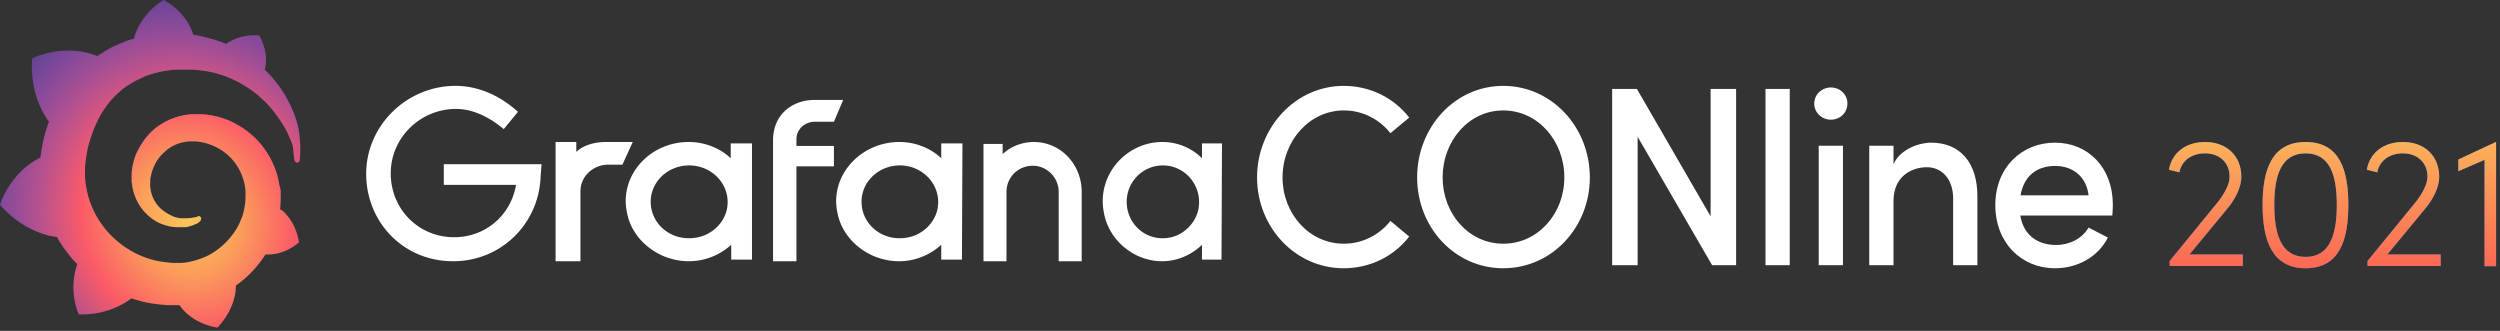 <svg width="272" height="36" fill="none" xmlns="http://www.w3.org/2000/svg"><rect width="100%" height="100%" fill="#333333" stroke="none"/><path d="M58.814 19.275c-.214 5.123-4.329 9.148-9.513 9.148-5.451 0-9.46-4.286-9.46-9.514 0-5.227 4.383-9.566 9.727-9.566 2.405 0 4.757.994 6.788 2.823l-1.55 1.882c-1.55-1.307-3.367-2.196-5.184-2.196-3.902 0-7.108 3.137-7.108 7.005 0 3.92 3.046 6.953 6.894 6.953 3.474 0 6.2-2.457 6.734-5.698h-7.856v-2.248H58.92l-.107 1.411zM67.716 17.915h-1.52c-1.691 0-3.043 1.287-3.043 2.895v7.613h-2.705V15.45h2.254v1.072c.732-.697 1.916-1.072 3.212-1.072h2.93l-1.127 2.466zM81.817 28.244h-2.26V26.63c-1.763 1.613-4.518 2.393-7.328 1.249-2.094-.884-3.637-2.653-4.022-4.785-.827-4.005 2.479-7.646 6.722-7.646 1.763 0 3.416.676 4.573 1.768v-1.612h2.315v12.639zm-2.756-5.357c.607-2.549-1.432-4.89-4.077-4.89-2.314 0-4.188 1.769-4.188 3.953 0 2.445 2.26 4.37 4.96 3.901 1.597-.26 2.92-1.456 3.305-2.964zM86.651 15.155v.723h4.081v2.22h-4.08v10.325h-2.545V15.258c0-2.736 2.014-4.388 4.558-4.388h3.074l-1.007 2.375h-2.067c-1.113 0-2.014.826-2.014 1.91zM104.659 28.244h-2.251V26.63c-1.756 1.613-4.5 2.393-7.3 1.249-2.085-.884-3.622-2.653-4.006-4.785-.824-4.005 2.524-7.646 6.75-7.646 1.757 0 3.404.676 4.556 1.768v-1.612h2.306l-.055 12.639zm-2.69-5.357c.604-2.549-1.427-4.89-4.061-4.89-2.306 0-4.172 1.769-4.172 3.953 0 2.445 2.25 4.37 4.94 3.901 1.592-.26 2.909-1.456 3.293-2.964zM117.688 20.881v7.542h-2.502v-7.542c0-1.582-1.303-2.848-2.814-2.848-1.616 0-2.867 1.266-2.867 2.848v7.542h-2.502V15.66h2.085v1.107c.886-.843 2.137-1.318 3.388-1.318 2.919 0 5.212 2.426 5.212 5.432zM132.9 28.244h-2.125V26.63c-1.659 1.613-4.251 2.393-6.894 1.249-1.97-.884-3.422-2.653-3.785-4.785-.777-4.005 2.385-7.646 6.376-7.646 1.659 0 3.214.676 4.303 1.768v-1.612h2.177l-.052 12.639zm-2.54-5.357c.571-2.549-1.347-4.89-3.836-4.89a3.944 3.944 0 0 0-3.939 3.953c0 2.445 2.125 4.37 4.665 3.901 1.451-.26 2.747-1.456 3.11-2.964z" fill="#fff"/><path d="m238.214 27.687 4.168-5.045c.837-1.013 1.476-2.29 1.476-3.404 0-2.29-1.616-3.79-3.949-3.79-2.074 0-3.609 1.156-3.928 3.02l1.136.284c.24-1.277 1.336-2.067 2.792-2.067 1.576 0 2.672 1.013 2.672 2.553 0 .79-.558 1.844-1.336 2.816l-5.185 6.342v.547h7.957v-1.256h-5.803z" fill="#386BDF"/><path d="m238.214 27.687 4.168-5.045c.837-1.013 1.476-2.29 1.476-3.404 0-2.29-1.616-3.79-3.949-3.79-2.074 0-3.609 1.156-3.928 3.02l1.136.284c.24-1.277 1.336-2.067 2.792-2.067 1.576 0 2.672 1.013 2.672 2.553 0 .79-.558 1.844-1.336 2.816l-5.185 6.342v.547h7.957v-1.256h-5.803z" fill="url(#a)"/><path d="M250.855 29.186c3.709 0 4.646-3.12 4.646-6.889 0-3.789-.937-6.848-4.646-6.848-3.709 0-4.687 3.06-4.687 6.848 0 3.769.978 6.89 4.687 6.89zm0-1.236c-2.732 0-3.41-2.593-3.41-5.653 0-3.08.678-5.612 3.41-5.612 2.712 0 3.39 2.533 3.39 5.612 0 3.06-.678 5.653-3.39 5.653z" fill="#386BDF"/><path d="M250.855 29.186c3.709 0 4.646-3.12 4.646-6.889 0-3.789-.937-6.848-4.646-6.848-3.709 0-4.687 3.06-4.687 6.848 0 3.769.978 6.89 4.687 6.89zm0-1.236c-2.732 0-3.41-2.593-3.41-5.653 0-3.08.678-5.612 3.41-5.612 2.712 0 3.39 2.533 3.39 5.612 0 3.06-.678 5.653-3.39 5.653z" fill="url(#b)"/><path d="m259.743 27.687 4.168-5.045c.837-1.013 1.476-2.29 1.476-3.404 0-2.29-1.616-3.79-3.949-3.79-2.074 0-3.609 1.156-3.928 3.02l1.136.284c.24-1.277 1.336-2.067 2.792-2.067 1.575 0 2.672 1.013 2.672 2.553 0 .79-.558 1.844-1.336 2.816l-5.185 6.342v.547h7.957v-1.256h-5.803z" fill="#386BDF"/><path d="m259.743 27.687 4.168-5.045c.837-1.013 1.476-2.29 1.476-3.404 0-2.29-1.616-3.79-3.949-3.79-2.074 0-3.609 1.156-3.928 3.02l1.136.284c.24-1.277 1.336-2.067 2.792-2.067 1.575 0 2.672 1.013 2.672 2.553 0 .79-.558 1.844-1.336 2.816l-5.185 6.342v.547h7.957v-1.256h-5.803z" fill="url(#c)"/><path d="m271.515 15.466-4.049 1.885v1.276l2.852-1.236v11.57h1.256V15.466h-.059z" fill="#386BDF"/><path d="m271.515 15.466-4.049 1.885v1.276l2.852-1.236v11.57h1.256V15.466h-.059z" fill="url(#d)"/><path d="M146.189 29.186c2.934 0 5.491-1.335 7.133-3.45l-2.045-1.698c-1.185 1.503-3.015 2.477-5.061 2.477-3.796 0-6.676-3.284-6.676-7.208 0-3.952 2.907-7.292 6.676-7.292 2.046 0 3.876.974 5.061 2.477l2.045-1.698c-1.642-2.115-4.199-3.45-7.133-3.45-5.249 0-9.421 4.536-9.421 9.963s4.172 9.88 9.421 9.88zM163.552 29.186c5.303 0 9.422-4.453 9.422-9.88 0-5.454-4.119-9.963-9.422-9.963-5.276 0-9.367 4.509-9.367 9.964 0 5.427 4.091 9.88 9.367 9.88zm0-2.671c-3.768 0-6.595-3.284-6.595-7.208 0-3.952 2.827-7.292 6.595-7.292 3.796 0 6.649 3.34 6.649 7.292 0 3.924-2.853 7.208-6.649 7.208zM186.116 9.677v13.86l-8.022-13.86h-2.692v19.175h2.773v-13.97l8.103 13.97h2.611V9.677h-2.773zM192.085 28.852h2.638V9.677h-2.638v19.175zM199.195 13.023c.996 0 1.803-.751 1.803-1.753 0-1.002-.807-1.753-1.803-1.753-.969 0-1.804.751-1.804 1.753 0 1.002.835 1.753 1.804 1.753zm-1.319 15.83h2.638V15.855h-2.638v12.996zM210.105 15.522c-1.346 0-3.365.723-4.092 2.337v-2.003h-2.638v12.996h2.638v-6.985c0-2.7 1.992-3.674 3.634-3.674 1.615 0 2.854 1.28 2.854 3.396v7.263h2.638v-7.43c.027-3.702-1.858-5.9-5.034-5.9zM229.877 22.284c0-4.09-2.719-6.762-6.299-6.762-3.58 0-6.488 2.671-6.488 6.79 0 4.12 2.854 6.874 6.488 6.874 2.395 0 4.657-1.169 5.76-3.34l-2.099-1.085c-.7 1.197-2.073 1.893-3.527 1.893-2.045 0-3.553-1.086-3.903-3.2h10.014c.027-.418.054-.808.054-1.17zm-10.041-1.03c.377-2.17 1.831-3.2 3.769-3.2 1.938 0 3.391 1.17 3.634 3.2h-7.403z" fill="#fff"/><path d="M32.67 15.858c-.06-.773-.08-1.41-.272-2.18a11.276 11.276 0 0 0-.931-2.473 12.381 12.381 0 0 0-1.734-2.632c-.289-.354-.61-.675-.931-.996.514-1.99-.61-3.724-.61-3.724-1.927-.129-3.147.61-3.596.93-.065-.031-.161-.063-.225-.095a12.293 12.293 0 0 0-.996-.354l-1.06-.289c-.352-.096-.738-.16-1.09-.224-.065 0-.13-.032-.194-.032C20.197 1.124 17.788 0 17.788 0c-2.665 1.702-3.178 4.078-3.178 4.078s0 .064-.032.128c-.161.032-.29.096-.45.128-.193.065-.417.129-.61.225s-.418.16-.61.257c-.418.16-.803.353-1.188.578-.386.225-.739.45-1.124.706-.064-.032-.096-.032-.096-.032-3.693-1.413-7 .29-7 .29-.29 3.948 1.477 6.42 1.83 6.87-.096.257-.16.482-.257.739a15.651 15.651 0 0 0-.61 2.76c-.032.13-.032.258-.064.418C1.027 18.815 0 22.282 0 22.282c2.858 3.275 6.197 3.5 6.197 3.5.417.77.931 1.477 1.477 2.15.225.29.482.547.739.804-1.028 2.985.16 5.458.16 5.458 3.179.128 5.266-1.38 5.716-1.734l.963.289c.963.257 1.99.385 2.986.45h1.284c1.51 2.15 4.142 2.44 4.142 2.44 1.863-1.991 1.991-3.95 1.991-4.367v-.193c.386-.289.77-.578 1.124-.899a12.054 12.054 0 0 0 1.959-2.28c.064-.063.096-.16.16-.224 2.12.129 3.628-1.316 3.628-1.316-.353-2.216-1.605-3.275-1.862-3.5l-.032-.032c-.032-.032-.128 0-.128 0l-.033-.032c0-.129.033-.257.033-.386 0-.224.032-.481.032-.706v-.931c0-.064 0-.128-.032-.192l-.033-.193-.064-.16c-.032-.258-.096-.482-.128-.74a9.309 9.309 0 0 0-1.092-2.664 8.906 8.906 0 0 0-1.798-2.151c-.674-.61-1.477-1.092-2.28-1.477-.802-.353-1.67-.61-2.504-.707-.418-.064-.835-.064-1.253-.064h-.641c-.225.032-.418.064-.643.097-.835.16-1.637.45-2.344.867a6.443 6.443 0 0 0-1.798 1.54 8.522 8.522 0 0 0-1.156 1.927 6.758 6.758 0 0 0-.45 2.055v.77c0 .097 0 .161.033.257.032.354.096.675.192.996a5.61 5.61 0 0 0 .835 1.701c.353.482.803.9 1.252 1.22.45.321.964.546 1.445.675.482.16.964.192 1.445.192h.675c.064 0 .096-.032.16-.032s.096-.032.16-.032c.097-.032.193-.064.322-.096.192-.065.385-.16.578-.225.16-.096.362-.237.422-.386.032-.032-.092-.064-.06-.096.16-.128.129-.04 0-.201-.096-.129-.02-.152-.148-.088-.032.033-.085-.032-.15 0-.128.065-.196.056-.356.088-.16.032-.286.04-.447.073-.132 0-.2.016-.297.016h-.684c-.032 0-.132-.002-.268-.03-.446-.089-.549-.147-.87-.307-.353-.16-.674-.385-.995-.642a3.657 3.657 0 0 1-1.188-2.183c-.032-.225-.065-.45-.032-.675v-.353c0-.128.032-.225.064-.353a4.72 4.72 0 0 1 1.38-2.569c.193-.16.386-.353.578-.481.225-.16.418-.257.675-.386.224-.096.481-.192.738-.256a6.43 6.43 0 0 1 .77-.129h.739c.29.032.546.064.835.129a6.115 6.115 0 0 1 1.606.61 5.705 5.705 0 0 1 2.376 2.472c.256.514.45 1.091.546 1.67.032.16.032.288.064.449v.835c0 .16-.032.32-.032.481-.032.16-.032.321-.065.482-.032.16-.064.32-.096.45-.064.32-.16.61-.289.898a6.542 6.542 0 0 1-.931 1.67c-.77 1.027-1.798 1.894-2.954 2.408-.578.257-1.22.45-1.83.578a4.902 4.902 0 0 1-.964.096H18.977c-.161 0-.354 0-.514-.032-.675-.064-1.381-.16-2.023-.353a9.77 9.77 0 0 1-1.895-.77A10.264 10.264 0 0 1 11.4 24.85c-.418-.546-.803-1.092-1.092-1.702a9.665 9.665 0 0 1-.739-1.894c-.16-.642-.288-1.317-.32-1.99v-.9c0-.321.032-.674.096-.995.032-.353.096-.675.16-1.028.065-.353.16-.674.257-.995.193-.642.418-1.284.707-1.894.545-1.22 1.284-2.28 2.15-3.115.226-.224.45-.417.675-.61.225-.192.482-.353.739-.513.257-.16.513-.321.77-.45.129-.064.257-.128.418-.192l.192-.097.193-.096c.289-.129.578-.225.867-.321.064-.032.16-.032.225-.064.064-.033.16-.033.225-.065.16-.032.288-.064.449-.096.064-.032.16-.032.225-.064.064 0 .16-.032.224-.032.065 0 .161-.032.225-.032l.097-.032h.096c.064 0 .16-.033.225-.033.096 0 .16-.032.257-.032.064 0 .192-.032.257-.032H20.934c.578.032 1.124.097 1.67.193 1.091.192 2.119.546 3.05 1.027.931.45 1.766 1.028 2.473 1.606.032.032.096.064.128.128.032.032.096.064.128.128.097.065.161.161.257.225.097.064.16.16.257.225.096.096.16.16.225.257.321.32.578.642.835.995.514.674.93 1.316 1.252 1.959.032.032.032.064.064.128.032.032.032.064.064.128.033.065.065.161.097.225s.064.16.096.225c.032.064.064.16.096.225.129.289.18.429.268.845.06.596.072 1.018.169 1.372.032.128.16.224.289.224.128 0 .257-.158.257-.286.06-.476.06-.893.06-1.547z" fill="url(#e)" fill-opacity=".4"/><path d="M32.67 15.858c-.06-.773-.08-1.41-.272-2.18a11.276 11.276 0 0 0-.931-2.473 12.381 12.381 0 0 0-1.734-2.632c-.289-.354-.61-.675-.931-.996.514-1.99-.61-3.724-.61-3.724-1.927-.129-3.147.61-3.596.93-.065-.031-.161-.063-.225-.095a12.293 12.293 0 0 0-.996-.354l-1.06-.289c-.352-.096-.738-.16-1.09-.224-.065 0-.13-.032-.194-.032C20.197 1.124 17.788 0 17.788 0c-2.665 1.702-3.178 4.078-3.178 4.078s0 .064-.032.128c-.161.032-.29.096-.45.128-.193.065-.417.129-.61.225s-.418.16-.61.257c-.418.16-.803.353-1.188.578-.386.225-.739.45-1.124.706-.064-.032-.096-.032-.096-.032-3.693-1.413-7 .29-7 .29-.29 3.948 1.477 6.42 1.83 6.87-.096.257-.16.482-.257.739a15.651 15.651 0 0 0-.61 2.76c-.032.13-.032.258-.064.418C1.027 18.815 0 22.282 0 22.282c2.858 3.275 6.197 3.5 6.197 3.5.417.77.931 1.477 1.477 2.15.225.29.482.547.739.804-1.028 2.985.16 5.458.16 5.458 3.179.128 5.266-1.38 5.716-1.734l.963.289c.963.257 1.99.385 2.986.45h1.284c1.51 2.15 4.142 2.44 4.142 2.44 1.863-1.991 1.991-3.95 1.991-4.367v-.193c.386-.289.77-.578 1.124-.899a12.054 12.054 0 0 0 1.959-2.28c.064-.063.096-.16.16-.224 2.12.129 3.628-1.316 3.628-1.316-.353-2.216-1.605-3.275-1.862-3.5l-.032-.032c-.032-.032-.128 0-.128 0l-.033-.032c0-.129.033-.257.033-.386 0-.224.032-.481.032-.706v-.931c0-.064 0-.128-.032-.192l-.033-.193-.064-.16c-.032-.258-.096-.482-.128-.74a9.309 9.309 0 0 0-1.092-2.664 8.906 8.906 0 0 0-1.798-2.151c-.674-.61-1.477-1.092-2.28-1.477-.802-.353-1.67-.61-2.504-.707-.418-.064-.835-.064-1.253-.064h-.641c-.225.032-.418.064-.643.097-.835.16-1.637.45-2.344.867a6.443 6.443 0 0 0-1.798 1.54 8.522 8.522 0 0 0-1.156 1.927 6.758 6.758 0 0 0-.45 2.055v.77c0 .097 0 .161.033.257.032.354.096.675.192.996a5.61 5.61 0 0 0 .835 1.701c.353.482.803.9 1.252 1.22.45.321.964.546 1.445.675.482.16.964.192 1.445.192h.675c.064 0 .096-.032.16-.032s.096-.032.16-.032c.097-.032.193-.064.322-.096.192-.065.385-.16.578-.225.16-.096.362-.237.422-.386.032-.032-.092-.064-.06-.096.16-.128.129-.04 0-.201-.096-.129-.02-.152-.148-.088-.032.033-.085-.032-.15 0-.128.065-.196.056-.356.088-.16.032-.286.04-.447.073-.132 0-.2.016-.297.016h-.684c-.032 0-.132-.002-.268-.03-.446-.089-.549-.147-.87-.307-.353-.16-.674-.385-.995-.642a3.657 3.657 0 0 1-1.188-2.183c-.032-.225-.065-.45-.032-.675v-.353c0-.128.032-.225.064-.353a4.72 4.72 0 0 1 1.38-2.569c.193-.16.386-.353.578-.481.225-.16.418-.257.675-.386.224-.096.481-.192.738-.256a6.43 6.43 0 0 1 .77-.129h.739c.29.032.546.064.835.129a6.115 6.115 0 0 1 1.606.61 5.705 5.705 0 0 1 2.376 2.472c.256.514.45 1.091.546 1.67.032.16.032.288.064.449v.835c0 .16-.032.32-.032.481-.032.16-.032.321-.065.482-.032.16-.064.32-.096.45-.064.32-.16.61-.289.898a6.542 6.542 0 0 1-.931 1.67c-.77 1.027-1.798 1.894-2.954 2.408-.578.257-1.22.45-1.83.578a4.902 4.902 0 0 1-.964.096H18.977c-.161 0-.354 0-.514-.032-.675-.064-1.381-.16-2.023-.353a9.77 9.77 0 0 1-1.895-.77A10.264 10.264 0 0 1 11.4 24.85c-.418-.546-.803-1.092-1.092-1.702a9.665 9.665 0 0 1-.739-1.894c-.16-.642-.288-1.317-.32-1.99v-.9c0-.321.032-.674.096-.995.032-.353.096-.675.16-1.028.065-.353.16-.674.257-.995.193-.642.418-1.284.707-1.894.545-1.22 1.284-2.28 2.15-3.115.226-.224.45-.417.675-.61.225-.192.482-.353.739-.513.257-.16.513-.321.77-.45.129-.064.257-.128.418-.192l.192-.097.193-.096c.289-.129.578-.225.867-.321.064-.032.16-.032.225-.064.064-.033.16-.033.225-.065.16-.032.288-.064.449-.096.064-.032.16-.032.225-.064.064 0 .16-.032.224-.032.065 0 .161-.032.225-.032l.097-.032h.096c.064 0 .16-.033.225-.033.096 0 .16-.032.257-.032.064 0 .192-.032.257-.032H20.934c.578.032 1.124.097 1.67.193 1.091.192 2.119.546 3.05 1.027.931.45 1.766 1.028 2.473 1.606.032.032.096.064.128.128.032.032.096.064.128.128.097.065.161.161.257.225.097.064.16.16.257.225.096.096.16.16.225.257.321.32.578.642.835.995.514.674.93 1.316 1.252 1.959.032.032.032.064.064.128.032.032.032.064.064.128.033.065.065.161.097.225s.064.16.096.225c.032.064.064.16.096.225.129.289.18.429.268.845.06.596.072 1.018.169 1.372.032.128.16.224.289.224.128 0 .257-.158.257-.286.06-.476.06-.893.06-1.547z" fill="#9482ED" fill-opacity=".07"/><path d="M32.67 15.858c-.06-.773-.08-1.41-.272-2.18a11.276 11.276 0 0 0-.931-2.473 12.381 12.381 0 0 0-1.734-2.632c-.289-.354-.61-.675-.931-.996.514-1.99-.61-3.724-.61-3.724-1.927-.129-3.147.61-3.596.93-.065-.031-.161-.063-.225-.095a12.293 12.293 0 0 0-.996-.354l-1.06-.289c-.352-.096-.738-.16-1.09-.224-.065 0-.13-.032-.194-.032C20.197 1.124 17.788 0 17.788 0c-2.665 1.702-3.178 4.078-3.178 4.078s0 .064-.032.128c-.161.032-.29.096-.45.128-.193.065-.417.129-.61.225s-.418.16-.61.257c-.418.16-.803.353-1.188.578-.386.225-.739.45-1.124.706-.064-.032-.096-.032-.096-.032-3.693-1.413-7 .29-7 .29-.29 3.948 1.477 6.42 1.83 6.87-.096.257-.16.482-.257.739a15.651 15.651 0 0 0-.61 2.76c-.032.13-.032.258-.064.418C1.027 18.815 0 22.282 0 22.282c2.858 3.275 6.197 3.5 6.197 3.5.417.77.931 1.477 1.477 2.15.225.29.482.547.739.804-1.028 2.985.16 5.458.16 5.458 3.179.128 5.266-1.38 5.716-1.734l.963.289c.963.257 1.99.385 2.986.45h1.284c1.51 2.15 4.142 2.44 4.142 2.44 1.863-1.991 1.991-3.95 1.991-4.367v-.193c.386-.289.77-.578 1.124-.899a12.054 12.054 0 0 0 1.959-2.28c.064-.063.096-.16.16-.224 2.12.129 3.628-1.316 3.628-1.316-.353-2.216-1.605-3.275-1.862-3.5l-.032-.032c-.032-.032-.128 0-.128 0l-.033-.032c0-.129.033-.257.033-.386 0-.224.032-.481.032-.706v-.931c0-.064 0-.128-.032-.192l-.033-.193-.064-.16c-.032-.258-.096-.482-.128-.74a9.309 9.309 0 0 0-1.092-2.664 8.906 8.906 0 0 0-1.798-2.151c-.674-.61-1.477-1.092-2.28-1.477-.802-.353-1.67-.61-2.504-.707-.418-.064-.835-.064-1.253-.064h-.641c-.225.032-.418.064-.643.097-.835.16-1.637.45-2.344.867a6.443 6.443 0 0 0-1.798 1.54 8.522 8.522 0 0 0-1.156 1.927 6.758 6.758 0 0 0-.45 2.055v.77c0 .097 0 .161.033.257.032.354.096.675.192.996a5.61 5.61 0 0 0 .835 1.701c.353.482.803.9 1.252 1.22.45.321.964.546 1.445.675.482.16.964.192 1.445.192h.675c.064 0 .096-.032.16-.032s.096-.032.16-.032c.097-.032.193-.064.322-.096.192-.065.385-.16.578-.225.16-.096.362-.237.422-.386.032-.032-.092-.064-.06-.096.16-.128.129-.04 0-.201-.096-.129-.02-.152-.148-.088-.032.033-.085-.032-.15 0-.128.065-.196.056-.356.088-.16.032-.286.04-.447.073-.132 0-.2.016-.297.016h-.684c-.032 0-.132-.002-.268-.03-.446-.089-.549-.147-.87-.307-.353-.16-.674-.385-.995-.642a3.657 3.657 0 0 1-1.188-2.183c-.032-.225-.065-.45-.032-.675v-.353c0-.128.032-.225.064-.353a4.72 4.72 0 0 1 1.38-2.569c.193-.16.386-.353.578-.481.225-.16.418-.257.675-.386.224-.096.481-.192.738-.256a6.43 6.43 0 0 1 .77-.129h.739c.29.032.546.064.835.129a6.115 6.115 0 0 1 1.606.61 5.705 5.705 0 0 1 2.376 2.472c.256.514.45 1.091.546 1.67.032.16.032.288.064.449v.835c0 .16-.032.32-.032.481-.032.16-.032.321-.065.482-.032.16-.064.32-.096.45-.064.32-.16.61-.289.898a6.542 6.542 0 0 1-.931 1.67c-.77 1.027-1.798 1.894-2.954 2.408-.578.257-1.22.45-1.83.578a4.902 4.902 0 0 1-.964.096H18.977c-.161 0-.354 0-.514-.032-.675-.064-1.381-.16-2.023-.353a9.77 9.77 0 0 1-1.895-.77A10.264 10.264 0 0 1 11.4 24.85c-.418-.546-.803-1.092-1.092-1.702a9.665 9.665 0 0 1-.739-1.894c-.16-.642-.288-1.317-.32-1.99v-.9c0-.321.032-.674.096-.995.032-.353.096-.675.16-1.028.065-.353.16-.674.257-.995.193-.642.418-1.284.707-1.894.545-1.22 1.284-2.28 2.15-3.115.226-.224.45-.417.675-.61.225-.192.482-.353.739-.513.257-.16.513-.321.77-.45.129-.064.257-.128.418-.192l.192-.097.193-.096c.289-.129.578-.225.867-.321.064-.032.16-.032.225-.064.064-.033.16-.033.225-.065.16-.032.288-.064.449-.096.064-.032.16-.032.225-.064.064 0 .16-.032.224-.032.065 0 .161-.032.225-.032l.097-.032h.096c.064 0 .16-.033.225-.033.096 0 .16-.032.257-.032.064 0 .192-.032.257-.032H20.934c.578.032 1.124.097 1.67.193 1.091.192 2.119.546 3.05 1.027.931.45 1.766 1.028 2.473 1.606.032.032.096.064.128.128.032.032.096.064.128.128.097.065.161.161.257.225.097.064.16.16.257.225.096.096.16.16.225.257.321.32.578.642.835.995.514.674.93 1.316 1.252 1.959.032.032.032.064.064.128.032.032.032.064.064.128.033.065.065.161.097.225s.064.16.096.225c.032.064.064.16.096.225.129.289.18.429.268.845.06.596.072 1.018.169 1.372.032.128.16.224.289.224.128 0 .257-.158.257-.286.06-.476.06-.893.06-1.547z" fill="url(#f)"/><circle cx="21.641" cy="23.78" transform="rotate(-90 21.64 23.78)" fill="#FBC05A" r=".25"/><defs><linearGradient id="a" x1="229.155" y1="15.449" x2="229.155" y2="29.236" gradientUnits="userSpaceOnUse"><stop stop-color="#FBB15A"/><stop offset="1" stop-color="#FC6754"/></linearGradient><linearGradient id="b" x1="229.155" y1="15.449" x2="229.155" y2="29.236" gradientUnits="userSpaceOnUse"><stop stop-color="#FBB15A"/><stop offset="1" stop-color="#FC6754"/></linearGradient><linearGradient id="c" x1="229.155" y1="15.449" x2="229.155" y2="29.236" gradientUnits="userSpaceOnUse"><stop stop-color="#FBB15A"/><stop offset="1" stop-color="#FC6754"/></linearGradient><linearGradient id="d" x1="229.155" y1="15.449" x2="229.155" y2="29.236" gradientUnits="userSpaceOnUse"><stop stop-color="#FBB15A"/><stop offset="1" stop-color="#FC6754"/></linearGradient><radialGradient id="e" cx="0" cy="0" r="1" gradientUnits="userSpaceOnUse" gradientTransform="matrix(-2.067 -19.221 17.619 -1.895 21.908 32.448)"><stop stop-color="#7646FF" stop-opacity="0"/><stop offset="1" stop-color="#7646FF"/></radialGradient><radialGradient id="f" cx="0" cy="0" r="1" gradientUnits="userSpaceOnUse" gradientTransform="rotate(-111.078 18.453 4.886) scale(26.602 24.385)"><stop stop-color="#FBC55A"/><stop offset=".228" stop-color="#FB9D5A"/><stop offset=".474" stop-color="#FB5A67"/><stop offset="1" stop-color="#D65CD6" stop-opacity="0"/></radialGradient></defs></svg>